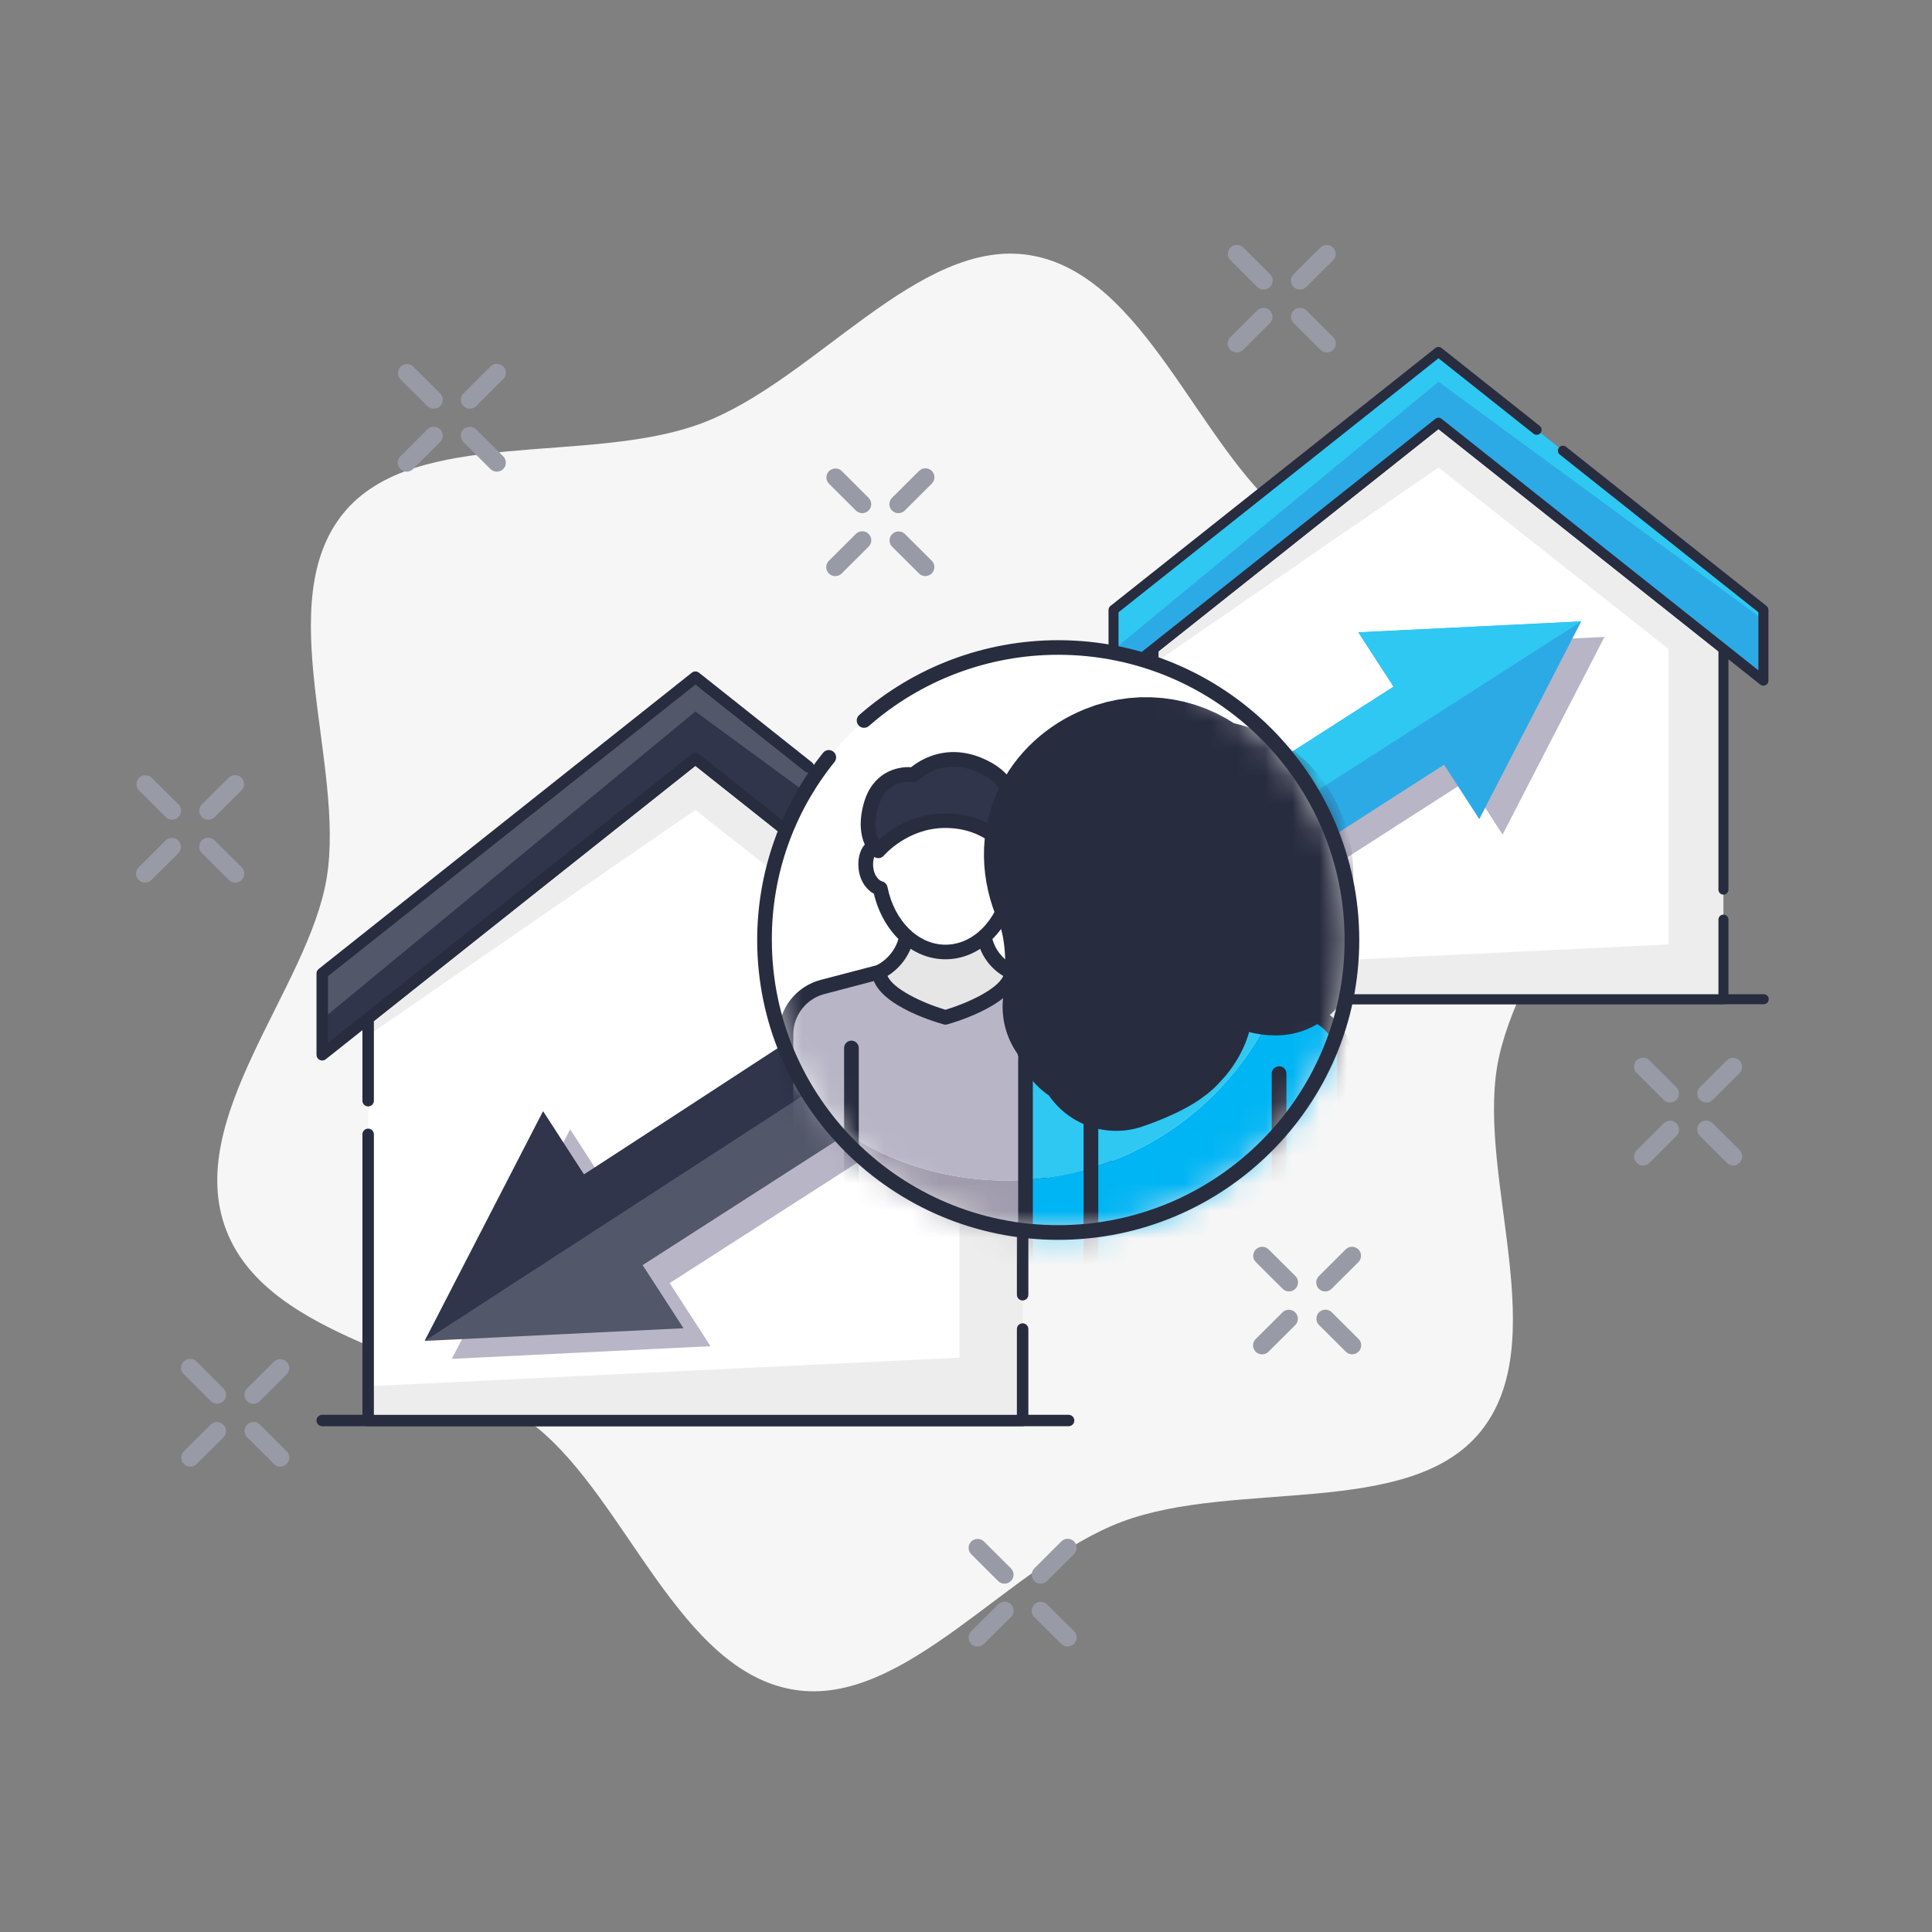 <svg width="71" height="71" viewBox="0 0 71 71" fill="none" xmlns="http://www.w3.org/2000/svg">
<rect x="0" y="0" width="71" height="71" fill="#808080" stroke="none"/>
<path d="M55.018 39.206C55.688 35.157 60.287 30.39 58.713 26.278C57.138 22.165 50.51 21.614 47.299 19.022C43.989 16.346 42.062 10.064 37.846 9.378C33.759 8.715 29.945 13.993 25.793 15.553C21.641 17.112 15.254 15.662 12.636 18.842C9.936 22.123 12.695 28.093 12.005 32.27C11.335 36.32 6.736 41.085 8.311 45.199C9.885 49.312 16.514 49.861 19.724 52.455C23.036 55.13 24.962 61.413 29.18 62.097C33.267 62.761 37.082 57.482 41.234 55.922C45.385 54.363 51.773 55.813 54.39 52.634C57.087 49.357 54.328 43.383 55.018 39.206Z" fill="#F6F6F6"/>
<path d="M39.269 52.413H11.842C11.786 52.413 11.732 52.391 11.693 52.352C11.653 52.312 11.631 52.259 11.631 52.203C11.631 52.147 11.653 52.094 11.693 52.054C11.732 52.015 11.786 51.993 11.842 51.993H39.269C39.325 51.993 39.379 52.015 39.419 52.054C39.458 52.094 39.48 52.147 39.48 52.203C39.48 52.259 39.458 52.312 39.419 52.352C39.379 52.391 39.325 52.413 39.269 52.413Z" fill="#282C3F"/>
<path d="M37.58 52.204H13.529V37.422L25.555 27.875L37.58 37.422V52.204Z" fill="#EDEDED"/>
<path d="M35.26 49.893L13.529 50.943V38.053L25.555 29.766L35.26 37.422V49.893Z" fill="white"/>
<path d="M37.581 47.791C37.553 47.791 37.526 47.785 37.5 47.775C37.474 47.764 37.451 47.749 37.431 47.73C37.412 47.71 37.396 47.687 37.386 47.662C37.375 47.636 37.37 47.609 37.37 47.581V37.523L25.555 28.143L13.74 37.523V40.438C13.742 40.467 13.737 40.495 13.727 40.522C13.718 40.549 13.702 40.573 13.683 40.594C13.663 40.615 13.639 40.631 13.613 40.643C13.586 40.654 13.558 40.66 13.529 40.66C13.501 40.66 13.472 40.654 13.446 40.643C13.42 40.631 13.396 40.615 13.376 40.594C13.356 40.573 13.341 40.549 13.331 40.522C13.321 40.495 13.317 40.467 13.319 40.438V37.422C13.319 37.39 13.326 37.359 13.339 37.331C13.353 37.302 13.373 37.277 13.398 37.258L25.421 27.71C25.459 27.681 25.505 27.665 25.553 27.665C25.601 27.665 25.647 27.681 25.684 27.71L37.712 37.257C37.737 37.277 37.757 37.302 37.771 37.33C37.785 37.359 37.792 37.39 37.792 37.421V47.581C37.792 47.609 37.786 47.636 37.776 47.662C37.765 47.687 37.749 47.71 37.73 47.73C37.71 47.749 37.687 47.764 37.661 47.775C37.636 47.785 37.608 47.791 37.581 47.791Z" fill="#282C3F"/>
<path d="M37.581 52.413H13.53C13.474 52.413 13.42 52.391 13.38 52.351C13.341 52.312 13.319 52.258 13.319 52.203V41.697C13.317 41.669 13.321 41.64 13.331 41.613C13.341 41.587 13.356 41.562 13.376 41.541C13.396 41.52 13.42 41.504 13.446 41.493C13.472 41.481 13.501 41.476 13.529 41.476C13.558 41.476 13.586 41.481 13.613 41.493C13.639 41.504 13.663 41.52 13.683 41.541C13.702 41.562 13.718 41.587 13.727 41.613C13.737 41.64 13.742 41.669 13.74 41.697V51.994H37.37V48.842C37.37 48.786 37.392 48.732 37.431 48.693C37.471 48.654 37.525 48.631 37.581 48.631C37.637 48.631 37.69 48.654 37.73 48.693C37.77 48.732 37.792 48.786 37.792 48.842V52.204C37.791 52.26 37.769 52.313 37.73 52.352C37.69 52.391 37.636 52.413 37.581 52.413Z" fill="#282C3F"/>
<path d="M11.842 38.762L25.555 27.874L39.269 38.762V35.774L25.555 24.886L11.842 35.774V38.762Z" fill="#52576A"/>
<path d="M11.842 38.762L25.555 27.875L39.269 38.762V36.194L25.555 26.148L11.842 37.455V38.762Z" fill="#30354C"/>
<path d="M39.269 38.972C39.221 38.973 39.175 38.956 39.138 38.926L25.556 28.143L11.973 38.926C11.942 38.951 11.905 38.967 11.866 38.971C11.826 38.976 11.786 38.969 11.75 38.952C11.714 38.935 11.684 38.908 11.663 38.874C11.642 38.841 11.631 38.802 11.631 38.762V35.774C11.631 35.743 11.638 35.712 11.652 35.683C11.665 35.655 11.686 35.63 11.71 35.61L25.424 24.721C25.462 24.691 25.508 24.675 25.556 24.675C25.603 24.675 25.65 24.691 25.687 24.721L29.839 28.017C29.861 28.034 29.88 28.056 29.894 28.08C29.907 28.104 29.916 28.131 29.92 28.159C29.923 28.186 29.921 28.214 29.913 28.241C29.906 28.268 29.893 28.293 29.875 28.315C29.858 28.337 29.836 28.355 29.812 28.368C29.787 28.382 29.76 28.39 29.732 28.393C29.704 28.396 29.676 28.393 29.649 28.385C29.622 28.377 29.597 28.364 29.576 28.346L25.556 25.158L12.053 35.875V38.326L25.424 27.71C25.462 27.681 25.508 27.665 25.556 27.665C25.603 27.665 25.65 27.681 25.687 27.71L39.058 38.326V35.875L30.68 29.224C30.658 29.206 30.639 29.185 30.625 29.161C30.611 29.137 30.602 29.11 30.599 29.082C30.596 29.055 30.598 29.026 30.605 29C30.613 28.973 30.626 28.948 30.643 28.926C30.661 28.904 30.683 28.886 30.707 28.872C30.732 28.859 30.759 28.851 30.787 28.848C30.814 28.845 30.843 28.848 30.869 28.856C30.896 28.864 30.921 28.877 30.943 28.895L39.4 35.61C39.425 35.63 39.445 35.655 39.459 35.683C39.473 35.711 39.48 35.743 39.48 35.774V38.762C39.479 38.801 39.468 38.84 39.447 38.873C39.426 38.906 39.396 38.932 39.361 38.949C39.332 38.964 39.301 38.972 39.269 38.972Z" fill="#282C3F"/>
<path d="M32.351 37.466L21.283 44.576C21.061 44.716 20.869 44.898 20.718 45.112C20.567 45.326 20.46 45.568 20.403 45.824C20.347 46.079 20.341 46.344 20.388 46.601C20.434 46.859 20.531 47.105 20.674 47.325C20.816 47.545 21.001 47.735 21.218 47.883C21.434 48.032 21.678 48.136 21.935 48.19C22.192 48.244 22.457 48.247 22.716 48.198C22.974 48.149 23.22 48.05 23.439 47.906L32.351 42.183V37.466Z" fill="#B8B5C6"/>
<path d="M26.112 49.472L16.604 49.937L20.953 41.502L26.112 49.472Z" fill="#B8B5C6"/>
<path d="M32.318 36.188L20.289 43.914C19.853 44.202 19.549 44.65 19.442 45.16C19.335 45.669 19.434 46.201 19.718 46.639C20.002 47.076 20.447 47.385 20.957 47.498C21.468 47.612 22.003 47.52 22.446 47.244L32.318 40.903V36.188Z" fill="#52576A"/>
<path d="M25.118 48.812L15.609 49.277L19.958 40.842L25.118 48.812Z" fill="#52576A"/>
<path d="M32.351 36.06L21.46 43.162L19.958 40.841L15.609 49.277L32.351 38.417V36.06Z" fill="#30354C"/>
<path d="M48.7 47.461C48.635 47.46 48.571 47.441 48.517 47.404C48.464 47.368 48.421 47.317 48.397 47.257C48.372 47.197 48.365 47.132 48.377 47.068C48.389 47.004 48.42 46.946 48.465 46.899L49.46 45.907C49.523 45.848 49.606 45.817 49.692 45.818C49.778 45.82 49.859 45.855 49.92 45.915C49.981 45.976 50.016 46.057 50.017 46.143C50.019 46.228 49.987 46.311 49.929 46.374L48.934 47.364C48.872 47.426 48.788 47.461 48.7 47.461Z" fill="#989AA6"/>
<path d="M46.378 49.772C46.313 49.772 46.25 49.752 46.196 49.716C46.142 49.679 46.1 49.628 46.075 49.569C46.05 49.509 46.044 49.443 46.056 49.379C46.068 49.316 46.099 49.257 46.144 49.211L47.139 48.221C47.201 48.162 47.285 48.131 47.37 48.132C47.456 48.134 47.538 48.169 47.599 48.229C47.66 48.29 47.694 48.371 47.696 48.457C47.698 48.542 47.666 48.625 47.608 48.688L46.613 49.678C46.55 49.739 46.466 49.773 46.378 49.772Z" fill="#989AA6"/>
<path d="M49.695 49.772C49.607 49.772 49.522 49.737 49.46 49.676L48.465 48.685C48.407 48.623 48.375 48.54 48.377 48.454C48.379 48.369 48.413 48.287 48.474 48.227C48.535 48.166 48.617 48.132 48.703 48.13C48.788 48.128 48.871 48.16 48.934 48.218L49.929 49.209C49.974 49.255 50.005 49.313 50.017 49.377C50.029 49.441 50.023 49.506 49.998 49.566C49.973 49.626 49.931 49.677 49.877 49.713C49.823 49.749 49.76 49.769 49.695 49.77V49.772Z" fill="#989AA6"/>
<path d="M47.373 47.461C47.285 47.461 47.201 47.426 47.139 47.364L46.144 46.374C46.086 46.311 46.054 46.228 46.056 46.143C46.057 46.057 46.092 45.976 46.153 45.915C46.214 45.855 46.295 45.82 46.381 45.818C46.467 45.817 46.55 45.848 46.613 45.907L47.608 46.897C47.653 46.943 47.684 47.002 47.696 47.066C47.708 47.129 47.701 47.195 47.676 47.255C47.651 47.314 47.609 47.365 47.556 47.402C47.502 47.438 47.438 47.458 47.373 47.458V47.461Z" fill="#989AA6"/>
<path d="M7.653 30.125C7.587 30.125 7.524 30.105 7.47 30.069C7.416 30.033 7.374 29.982 7.349 29.922C7.324 29.862 7.317 29.796 7.329 29.732C7.342 29.668 7.373 29.61 7.418 29.564L8.413 28.573C8.476 28.514 8.559 28.483 8.645 28.484C8.731 28.486 8.812 28.521 8.873 28.581C8.934 28.642 8.969 28.723 8.97 28.809C8.972 28.894 8.94 28.977 8.882 29.04L7.887 30.028C7.856 30.059 7.82 30.083 7.779 30.1C7.739 30.117 7.696 30.125 7.653 30.125Z" fill="#989AA6"/>
<path d="M5.331 32.436C5.288 32.437 5.245 32.428 5.205 32.411C5.164 32.395 5.128 32.37 5.097 32.34C5.066 32.309 5.042 32.273 5.025 32.233C5.009 32.193 5 32.15 5 32.106C5 32.063 5.009 32.02 5.025 31.98C5.042 31.94 5.066 31.904 5.097 31.873L6.092 30.882C6.155 30.824 6.238 30.792 6.324 30.794C6.409 30.796 6.491 30.83 6.552 30.891C6.613 30.951 6.648 31.033 6.649 31.118C6.651 31.204 6.619 31.287 6.561 31.349L5.563 32.34C5.533 32.37 5.497 32.394 5.457 32.411C5.417 32.428 5.375 32.436 5.331 32.436Z" fill="#989AA6"/>
<path d="M8.646 32.436C8.603 32.436 8.559 32.428 8.519 32.411C8.479 32.394 8.443 32.37 8.412 32.339L7.418 31.349C7.355 31.287 7.32 31.203 7.32 31.116C7.32 31.028 7.355 30.944 7.417 30.882C7.479 30.82 7.564 30.785 7.652 30.785C7.739 30.785 7.824 30.82 7.886 30.882L8.882 31.873C8.927 31.919 8.958 31.978 8.971 32.041C8.983 32.105 8.976 32.171 8.951 32.231C8.926 32.291 8.884 32.342 8.83 32.378C8.776 32.414 8.712 32.434 8.647 32.434L8.646 32.436Z" fill="#989AA6"/>
<path d="M6.326 30.125C6.283 30.125 6.239 30.116 6.199 30.1C6.159 30.083 6.123 30.059 6.092 30.028L5.098 29.038C5.042 28.975 5.012 28.893 5.015 28.809C5.017 28.726 5.052 28.646 5.111 28.587C5.17 28.527 5.25 28.492 5.334 28.489C5.418 28.486 5.5 28.515 5.563 28.57L6.558 29.561C6.604 29.608 6.635 29.666 6.648 29.73C6.66 29.794 6.653 29.86 6.628 29.92C6.603 29.98 6.561 30.031 6.507 30.067C6.452 30.103 6.389 30.122 6.324 30.123L6.326 30.125Z" fill="#989AA6"/>
<path d="M33.014 18.858C32.949 18.858 32.885 18.838 32.831 18.802C32.777 18.766 32.735 18.715 32.71 18.655C32.685 18.595 32.678 18.529 32.691 18.466C32.703 18.402 32.733 18.343 32.779 18.297L33.774 17.306C33.836 17.245 33.92 17.21 34.008 17.21C34.096 17.21 34.181 17.245 34.243 17.307C34.305 17.369 34.34 17.453 34.34 17.54C34.339 17.628 34.304 17.712 34.242 17.774L33.248 18.764C33.185 18.825 33.101 18.859 33.014 18.858Z" fill="#989AA6"/>
<path d="M30.693 21.172C30.628 21.172 30.565 21.152 30.511 21.116C30.457 21.08 30.415 21.029 30.39 20.969C30.365 20.909 30.358 20.843 30.37 20.78C30.382 20.716 30.413 20.657 30.459 20.611L31.454 19.62C31.516 19.559 31.6 19.524 31.688 19.524C31.776 19.524 31.86 19.559 31.922 19.621C31.984 19.683 32.019 19.767 32.019 19.854C32.019 19.942 31.984 20.026 31.922 20.088L30.928 21.078C30.865 21.139 30.781 21.173 30.693 21.172Z" fill="#989AA6"/>
<path d="M34.008 21.172C33.965 21.172 33.922 21.164 33.881 21.147C33.841 21.131 33.805 21.106 33.774 21.076L32.779 20.085C32.721 20.022 32.689 19.94 32.691 19.854C32.692 19.769 32.727 19.687 32.788 19.627C32.848 19.566 32.93 19.532 33.016 19.53C33.102 19.528 33.185 19.56 33.248 19.618L34.243 20.608C34.288 20.655 34.319 20.713 34.331 20.777C34.344 20.84 34.337 20.906 34.312 20.966C34.287 21.026 34.245 21.077 34.191 21.113C34.137 21.149 34.074 21.169 34.009 21.17L34.008 21.172Z" fill="#989AA6"/>
<path d="M31.688 18.858C31.644 18.858 31.601 18.85 31.561 18.833C31.521 18.817 31.484 18.792 31.454 18.762L30.459 17.771C30.4 17.708 30.369 17.626 30.37 17.54C30.372 17.455 30.407 17.373 30.467 17.313C30.528 17.252 30.61 17.218 30.696 17.216C30.782 17.214 30.865 17.246 30.928 17.304L31.922 18.297C31.967 18.343 31.998 18.402 32.01 18.465C32.023 18.529 32.016 18.595 31.991 18.654C31.966 18.714 31.924 18.765 31.87 18.802C31.816 18.838 31.753 18.858 31.688 18.858Z" fill="#989AA6"/>
<path d="M9.31 51.589C9.245 51.588 9.182 51.568 9.128 51.532C9.074 51.496 9.032 51.445 9.007 51.385C8.982 51.325 8.975 51.26 8.987 51.196C9 51.132 9.03 51.074 9.076 51.027L10.072 50.035C10.135 49.976 10.218 49.945 10.304 49.946C10.39 49.948 10.472 49.983 10.532 50.043C10.593 50.104 10.628 50.185 10.63 50.271C10.631 50.356 10.599 50.439 10.541 50.502L9.547 51.492C9.516 51.523 9.479 51.547 9.438 51.564C9.397 51.581 9.354 51.589 9.31 51.589Z" fill="#989AA6"/>
<path d="M6.989 53.9C6.924 53.9 6.86 53.88 6.806 53.844C6.753 53.807 6.711 53.756 6.686 53.697C6.661 53.637 6.654 53.571 6.666 53.507C6.678 53.444 6.709 53.385 6.754 53.339L7.749 52.348C7.812 52.29 7.895 52.259 7.981 52.26C8.067 52.262 8.148 52.297 8.209 52.357C8.27 52.417 8.305 52.499 8.306 52.585C8.308 52.67 8.276 52.753 8.218 52.816L7.223 53.803C7.192 53.834 7.156 53.858 7.115 53.875C7.075 53.892 7.032 53.9 6.989 53.9Z" fill="#989AA6"/>
<path d="M10.305 53.9C10.217 53.9 10.133 53.865 10.07 53.803L9.076 52.813C9.017 52.75 8.986 52.667 8.987 52.582C8.989 52.496 9.024 52.415 9.085 52.354C9.145 52.294 9.227 52.259 9.313 52.257C9.399 52.256 9.482 52.287 9.545 52.346L10.539 53.336C10.585 53.382 10.615 53.441 10.628 53.504C10.64 53.568 10.633 53.634 10.608 53.694C10.583 53.753 10.541 53.804 10.487 53.841C10.433 53.877 10.37 53.897 10.305 53.897V53.9Z" fill="#989AA6"/>
<path d="M7.983 51.588C7.895 51.588 7.811 51.553 7.749 51.492L6.753 50.501C6.722 50.471 6.697 50.434 6.681 50.394C6.664 50.354 6.655 50.311 6.655 50.268C6.655 50.224 6.664 50.181 6.68 50.142C6.697 50.101 6.721 50.065 6.752 50.034C6.783 50.004 6.819 49.979 6.86 49.963C6.9 49.946 6.943 49.938 6.986 49.938C7.074 49.937 7.159 49.972 7.221 50.034L8.216 51.025C8.261 51.071 8.292 51.13 8.304 51.193C8.317 51.257 8.31 51.323 8.285 51.382C8.26 51.442 8.218 51.493 8.164 51.529C8.11 51.566 8.046 51.585 7.981 51.586L7.983 51.588Z" fill="#989AA6"/>
<path d="M47.769 10.642C47.704 10.642 47.641 10.622 47.587 10.586C47.533 10.55 47.491 10.498 47.466 10.439C47.441 10.379 47.434 10.313 47.446 10.25C47.459 10.186 47.489 10.127 47.535 10.081L48.529 9.091C48.592 9.032 48.675 9.001 48.761 9.002C48.847 9.004 48.929 9.039 48.989 9.099C49.05 9.16 49.085 9.241 49.087 9.327C49.088 9.412 49.056 9.495 48.998 9.558L48.004 10.548C47.941 10.609 47.857 10.643 47.769 10.642Z" fill="#989AA6"/>
<path d="M45.447 12.954C45.381 12.954 45.318 12.934 45.264 12.898C45.21 12.862 45.167 12.811 45.142 12.751C45.118 12.691 45.111 12.625 45.123 12.561C45.136 12.498 45.167 12.439 45.212 12.393L46.207 11.402C46.27 11.344 46.353 11.312 46.439 11.313C46.525 11.315 46.606 11.35 46.667 11.41C46.728 11.471 46.763 11.552 46.764 11.638C46.766 11.723 46.734 11.806 46.676 11.869L45.681 12.859C45.65 12.89 45.614 12.914 45.573 12.93C45.533 12.946 45.49 12.954 45.447 12.954Z" fill="#989AA6"/>
<path d="M48.763 12.954C48.719 12.954 48.676 12.946 48.636 12.929C48.596 12.912 48.559 12.888 48.528 12.857L47.534 11.867C47.475 11.804 47.444 11.721 47.445 11.636C47.447 11.55 47.482 11.469 47.542 11.408C47.603 11.348 47.685 11.313 47.771 11.312C47.857 11.31 47.94 11.342 48.003 11.4L48.997 12.391C49.043 12.437 49.074 12.496 49.086 12.559C49.099 12.623 49.092 12.689 49.067 12.749C49.042 12.809 49 12.86 48.946 12.896C48.892 12.932 48.828 12.952 48.763 12.952V12.954Z" fill="#989AA6"/>
<path d="M46.442 10.642C46.354 10.642 46.269 10.608 46.207 10.546L45.212 9.555C45.154 9.493 45.123 9.41 45.124 9.324C45.126 9.239 45.16 9.157 45.221 9.097C45.282 9.036 45.364 9.002 45.45 9C45.535 8.998 45.619 9.03 45.682 9.088L46.676 10.079C46.721 10.125 46.752 10.184 46.764 10.247C46.777 10.311 46.77 10.376 46.745 10.436C46.72 10.496 46.678 10.547 46.624 10.583C46.57 10.62 46.507 10.639 46.442 10.64V10.642Z" fill="#989AA6"/>
<path d="M62.702 40.519C62.637 40.519 62.574 40.499 62.52 40.463C62.466 40.427 62.424 40.376 62.399 40.316C62.374 40.256 62.367 40.19 62.379 40.127C62.391 40.063 62.422 40.004 62.467 39.958L63.462 38.968C63.525 38.907 63.608 38.874 63.695 38.875C63.782 38.876 63.865 38.91 63.927 38.972C63.988 39.033 64.023 39.115 64.024 39.202C64.024 39.288 63.991 39.372 63.931 39.434L62.936 40.425C62.874 40.486 62.79 40.52 62.702 40.519Z" fill="#989AA6"/>
<path d="M60.381 42.831C60.316 42.83 60.252 42.811 60.198 42.775C60.144 42.738 60.102 42.687 60.077 42.627C60.052 42.568 60.045 42.502 60.058 42.438C60.07 42.374 60.101 42.316 60.146 42.27L61.141 41.279C61.203 41.219 61.287 41.186 61.374 41.187C61.461 41.187 61.544 41.222 61.605 41.283C61.667 41.344 61.702 41.427 61.702 41.514C61.703 41.6 61.67 41.683 61.609 41.746L60.615 42.737C60.553 42.798 60.468 42.831 60.381 42.831Z" fill="#989AA6"/>
<path d="M63.696 42.831C63.608 42.831 63.524 42.796 63.462 42.734L62.467 41.743C62.405 41.681 62.37 41.597 62.37 41.51C62.37 41.422 62.405 41.338 62.467 41.276C62.529 41.214 62.614 41.18 62.702 41.18C62.79 41.18 62.874 41.215 62.936 41.276L63.931 42.267C63.976 42.313 64.007 42.372 64.019 42.435C64.031 42.499 64.024 42.565 63.999 42.625C63.974 42.684 63.932 42.736 63.879 42.772C63.825 42.808 63.761 42.828 63.696 42.828V42.831Z" fill="#989AA6"/>
<path d="M61.376 40.519C61.332 40.519 61.289 40.511 61.249 40.494C61.209 40.478 61.172 40.453 61.142 40.423L60.147 39.431C60.085 39.37 60.05 39.286 60.05 39.198C60.05 39.111 60.085 39.027 60.147 38.965C60.209 38.903 60.294 38.868 60.382 38.868C60.469 38.868 60.554 38.903 60.616 38.965L61.608 39.955C61.654 40.002 61.684 40.06 61.697 40.124C61.709 40.188 61.702 40.253 61.677 40.313C61.652 40.373 61.61 40.424 61.556 40.46C61.502 40.496 61.439 40.516 61.374 40.517L61.376 40.519Z" fill="#989AA6"/>
<path d="M64.806 36.904H40.922C40.876 36.901 40.831 36.88 40.799 36.846C40.767 36.812 40.749 36.767 40.749 36.721C40.749 36.674 40.767 36.629 40.799 36.595C40.831 36.561 40.876 36.54 40.922 36.537H64.806C64.831 36.536 64.856 36.54 64.879 36.548C64.903 36.557 64.924 36.57 64.943 36.587C64.961 36.604 64.975 36.625 64.985 36.648C64.995 36.671 65 36.696 65 36.721C65 36.745 64.995 36.77 64.985 36.793C64.975 36.816 64.961 36.837 64.943 36.854C64.924 36.871 64.903 36.884 64.879 36.893C64.856 36.901 64.831 36.905 64.806 36.904Z" fill="#282C3F"/>
<path d="M63.335 36.72H42.392V23.849L52.864 15.535L63.335 23.849V36.72Z" fill="#EDEDED"/>
<path d="M61.315 34.707L42.392 35.622V24.397L52.864 17.182L61.315 23.848V34.707Z" fill="white"/>
<path d="M63.335 32.878C63.287 32.878 63.24 32.858 63.206 32.824C63.171 32.79 63.152 32.743 63.152 32.695V23.936L52.863 15.766L42.575 23.936V26.474C42.575 26.522 42.556 26.569 42.521 26.603C42.487 26.637 42.44 26.656 42.392 26.656C42.343 26.656 42.296 26.637 42.262 26.603C42.227 26.569 42.208 26.522 42.208 26.474V23.848C42.208 23.82 42.214 23.793 42.226 23.769C42.238 23.744 42.255 23.722 42.277 23.705L52.749 15.391C52.781 15.365 52.822 15.351 52.863 15.351C52.905 15.351 52.946 15.365 52.978 15.391L63.45 23.705C63.471 23.722 63.489 23.744 63.501 23.769C63.513 23.793 63.519 23.82 63.519 23.848V32.695C63.519 32.719 63.514 32.743 63.505 32.765C63.496 32.787 63.482 32.807 63.465 32.824C63.448 32.841 63.428 32.855 63.406 32.864C63.383 32.873 63.359 32.878 63.335 32.878Z" fill="#282C3F"/>
<path d="M63.335 36.904H42.392C42.343 36.904 42.296 36.884 42.262 36.85C42.227 36.815 42.208 36.769 42.208 36.72V27.571C42.208 27.523 42.227 27.477 42.262 27.442C42.296 27.408 42.343 27.389 42.392 27.389C42.44 27.389 42.487 27.408 42.521 27.442C42.556 27.477 42.575 27.523 42.575 27.571V36.538H63.152V33.793C63.152 33.745 63.171 33.698 63.206 33.664C63.24 33.63 63.287 33.611 63.335 33.611C63.384 33.611 63.431 33.63 63.465 33.664C63.499 33.698 63.519 33.745 63.519 33.793V36.721C63.519 36.769 63.499 36.816 63.465 36.85C63.431 36.884 63.384 36.904 63.335 36.904Z" fill="#282C3F"/>
<path d="M40.922 25.015L52.864 15.535L64.805 25.015V22.413L52.864 12.933L40.922 22.413V25.015Z" fill="#2FC8F2"/>
<path d="M40.922 25.015L52.864 15.535L64.805 25.015V22.779L52.864 14.03L40.922 23.877V25.015Z" fill="#2CAAE6"/>
<path d="M64.805 25.198C64.763 25.198 64.723 25.184 64.69 25.159L52.863 15.768L41.036 25.157C41.009 25.178 40.977 25.192 40.942 25.195C40.908 25.199 40.873 25.194 40.842 25.179C40.811 25.164 40.785 25.141 40.766 25.112C40.748 25.082 40.738 25.049 40.738 25.014V22.413C40.738 22.386 40.744 22.359 40.756 22.334C40.768 22.309 40.786 22.287 40.807 22.27L52.749 12.79C52.781 12.764 52.822 12.75 52.863 12.75C52.905 12.75 52.946 12.764 52.978 12.79L56.594 15.659C56.629 15.69 56.65 15.734 56.654 15.78C56.658 15.827 56.644 15.874 56.615 15.91C56.586 15.947 56.543 15.971 56.497 15.977C56.45 15.984 56.403 15.973 56.364 15.945L52.863 13.166L41.105 22.501V24.635L52.749 15.392C52.781 15.366 52.822 15.351 52.863 15.351C52.905 15.351 52.946 15.366 52.978 15.392L64.621 24.635V22.501L57.326 16.709C57.306 16.694 57.289 16.676 57.277 16.655C57.264 16.634 57.256 16.61 57.253 16.586C57.25 16.561 57.252 16.537 57.258 16.513C57.265 16.489 57.276 16.467 57.291 16.448C57.307 16.429 57.326 16.413 57.348 16.401C57.369 16.39 57.393 16.383 57.417 16.38C57.442 16.378 57.467 16.381 57.49 16.388C57.514 16.395 57.535 16.407 57.554 16.423L64.92 22.27C64.941 22.287 64.959 22.309 64.971 22.334C64.983 22.359 64.989 22.386 64.989 22.413V25.015C64.989 25.05 64.979 25.084 64.961 25.113C64.942 25.142 64.916 25.166 64.885 25.18C64.86 25.192 64.832 25.198 64.805 25.198Z" fill="#282C3F"/>
<path d="M55.445 25.666C55.323 25.478 55.165 25.316 54.98 25.188C54.795 25.061 54.587 24.971 54.367 24.924C54.147 24.876 53.92 24.873 53.699 24.913C53.478 24.953 53.266 25.036 53.077 25.158L45.403 30.085V34.145L54.934 28.027C55.123 27.905 55.287 27.748 55.415 27.563C55.543 27.379 55.633 27.171 55.681 26.952C55.728 26.733 55.732 26.506 55.691 26.286C55.651 26.065 55.567 25.855 55.445 25.666Z" fill="#B8B5C6"/>
<path d="M55.219 30.67L58.964 23.406L50.775 23.807L55.219 30.67Z" fill="#B8B5C6"/>
<path d="M54.589 25.095C54.467 24.907 54.309 24.744 54.124 24.617C53.939 24.489 53.73 24.4 53.511 24.352C53.291 24.305 53.064 24.301 52.842 24.342C52.621 24.382 52.41 24.465 52.221 24.586L45.374 28.983V33.044L54.078 27.454C54.46 27.209 54.728 26.822 54.824 26.38C54.919 25.938 54.835 25.476 54.589 25.095Z" fill="#2CAAE6"/>
<path d="M54.363 30.102L58.108 22.837L49.92 23.238L54.363 30.102Z" fill="#2CAAE6"/>
<path d="M45.374 28.974V31.004L58.108 22.837L49.92 23.238L51.213 25.236L45.374 28.974Z" fill="#2FC8F2"/>
<path d="M45.5 26.049C47.11 28.117 47.907 30.699 47.742 33.311C47.577 35.922 46.46 38.384 44.603 40.235C42.745 42.085 40.273 43.197 37.651 43.361C35.029 43.526 32.437 42.732 30.36 41.128C31.299 42.335 32.484 43.328 33.837 44.043C35.191 44.757 36.681 45.177 38.21 45.273C39.739 45.369 41.271 45.14 42.704 44.601C44.137 44.062 45.439 43.225 46.522 42.146C47.605 41.067 48.445 39.771 48.987 38.344C49.528 36.916 49.758 35.391 49.661 33.868C49.565 32.345 49.143 30.86 48.426 29.512C47.708 28.164 46.711 26.984 45.5 26.049Z" fill="#EDEDED"/>
<path d="M47.764 32.634C47.767 30.249 46.971 27.932 45.5 26.049C43.424 24.446 40.832 23.652 38.21 23.817C35.588 23.981 33.116 25.093 31.258 26.943C29.4 28.794 28.284 31.256 28.119 33.867C27.954 36.479 28.751 39.061 30.361 41.129C31.956 42.361 33.867 43.123 35.875 43.328C37.884 43.532 39.91 43.172 41.722 42.287C43.535 41.402 45.063 40.028 46.131 38.322C47.199 36.615 47.765 34.645 47.765 32.634H47.764Z" fill="white"/>
<mask id="mask0_1943_2349" style="mask-type:luminance" maskUnits="userSpaceOnUse" x="28" y="23" width="22" height="23">
<path d="M38.889 45.296C44.851 45.296 49.683 40.482 49.683 34.545C49.683 28.608 44.851 23.794 38.889 23.794C32.928 23.794 28.096 28.608 28.096 34.545C28.096 40.482 32.928 45.296 38.889 45.296Z" fill="white"/>
</mask>
<g mask="url(#mask0_1943_2349)">
<path d="M28.884 39.752V49.485H40.609V42.757C38.577 43.48 36.374 43.581 34.284 43.046C32.194 42.51 30.313 41.363 28.884 39.752Z" fill="#A09CAD"/>
<path d="M39.264 36.27L37.173 35.724H32.319L30.23 36.27C29.844 36.371 29.503 36.596 29.26 36.91C29.017 37.224 28.884 37.609 28.884 38.006V39.752C30.313 41.363 32.194 42.51 34.284 43.046C36.374 43.582 38.577 43.482 40.609 42.758V38.006C40.609 37.609 40.477 37.224 40.233 36.91C39.99 36.596 39.649 36.371 39.264 36.27Z" fill="#B8B5C6"/>
<path d="M31.289 49.754C31.218 49.754 31.149 49.725 31.099 49.675C31.048 49.625 31.02 49.556 31.02 49.485V38.525C31.018 38.489 31.024 38.452 31.037 38.418C31.049 38.384 31.069 38.353 31.094 38.327C31.119 38.3 31.15 38.279 31.183 38.265C31.217 38.251 31.253 38.243 31.289 38.243C31.326 38.243 31.362 38.251 31.396 38.265C31.429 38.279 31.46 38.3 31.485 38.327C31.51 38.353 31.53 38.384 31.542 38.418C31.555 38.452 31.561 38.489 31.559 38.525V49.485C31.559 49.556 31.531 49.625 31.48 49.675C31.429 49.726 31.361 49.754 31.289 49.754Z" fill="#282C3F"/>
<path d="M38.203 49.754C38.132 49.754 38.063 49.725 38.013 49.675C37.962 49.624 37.934 49.556 37.934 49.485V38.525C37.934 38.453 37.962 38.385 38.013 38.335C38.063 38.284 38.132 38.256 38.203 38.256C38.275 38.256 38.344 38.284 38.394 38.335C38.445 38.385 38.473 38.453 38.473 38.525V49.485C38.473 49.52 38.466 49.555 38.453 49.588C38.439 49.62 38.419 49.65 38.394 49.675C38.369 49.7 38.34 49.72 38.307 49.733C38.274 49.747 38.239 49.754 38.203 49.754Z" fill="#34234D"/>
<path d="M40.609 49.754H28.884C28.812 49.754 28.744 49.725 28.693 49.675C28.643 49.624 28.614 49.556 28.614 49.485V38.006C28.615 37.55 28.767 37.107 29.047 36.746C29.326 36.385 29.718 36.126 30.161 36.01L32.25 35.464C32.273 35.458 32.296 35.455 32.319 35.455H37.173C37.196 35.455 37.219 35.458 37.242 35.464L39.332 36.01C39.775 36.126 40.167 36.385 40.447 36.745C40.727 37.106 40.88 37.55 40.881 38.006V49.482C40.881 49.518 40.874 49.553 40.861 49.586C40.848 49.619 40.828 49.649 40.802 49.675C40.777 49.7 40.747 49.72 40.714 49.734C40.681 49.747 40.645 49.754 40.609 49.754ZM29.153 49.216H40.339V38.006C40.339 37.668 40.227 37.34 40.02 37.073C39.813 36.805 39.522 36.614 39.194 36.528L37.139 35.99H32.353L30.298 36.53C29.971 36.616 29.681 36.807 29.474 37.074C29.267 37.341 29.154 37.669 29.153 38.006V49.216Z" fill="#282C3F"/>
<path d="M34.744 37.386C34.744 37.386 32.332 36.7 32.316 35.724C32.573 35.596 32.796 35.412 32.97 35.185C33.144 34.958 33.263 34.694 33.318 34.414C33.334 34.331 33.346 33.799 33.356 33.718H36.134C36.145 33.811 36.159 34.356 36.179 34.455C36.234 34.728 36.353 34.984 36.525 35.204C36.697 35.424 36.918 35.601 37.171 35.721C37.152 36.696 34.744 37.386 34.744 37.386Z" fill="#E6E6E6"/>
<path d="M34.745 37.655C34.72 37.655 34.695 37.651 34.671 37.644C34.232 37.52 32.065 36.848 32.047 35.728C32.046 35.678 32.059 35.629 32.085 35.586C32.111 35.542 32.149 35.508 32.193 35.484C32.413 35.375 32.604 35.218 32.753 35.024C32.902 34.83 33.005 34.605 33.054 34.366C33.06 34.323 33.069 34.106 33.074 33.976C33.079 33.846 33.084 33.726 33.089 33.688C33.097 33.623 33.128 33.562 33.178 33.519C33.227 33.475 33.291 33.451 33.357 33.451H36.135C36.202 33.451 36.265 33.475 36.315 33.519C36.364 33.563 36.396 33.623 36.403 33.689C36.408 33.728 36.413 33.844 36.419 33.977C36.425 34.109 36.437 34.356 36.445 34.406C36.492 34.639 36.593 34.857 36.74 35.043C36.887 35.23 37.075 35.38 37.291 35.481C37.337 35.504 37.376 35.539 37.403 35.584C37.43 35.628 37.443 35.679 37.442 35.73C37.417 36.845 35.25 37.52 34.819 37.644C34.795 37.651 34.77 37.655 34.745 37.655ZM32.615 35.862C32.813 36.345 33.909 36.86 34.745 37.109C35.574 36.86 36.665 36.348 36.869 35.867C36.624 35.72 36.413 35.524 36.249 35.291C36.084 35.057 35.971 34.792 35.916 34.513C35.895 34.344 35.883 34.175 35.88 34.006V33.993H33.614C33.614 33.993 33.614 33.999 33.614 34.002C33.613 34.158 33.603 34.315 33.586 34.47C33.528 34.756 33.413 35.026 33.247 35.265C33.081 35.505 32.867 35.708 32.62 35.862H32.615Z" fill="#282C3F"/>
<path d="M32.133 31.131C32.397 31.075 32.746 31.42 32.836 31.825C32.925 32.229 32.784 32.602 32.523 32.658C32.262 32.714 31.937 32.441 31.848 32.034C31.759 31.628 31.869 31.186 32.133 31.131Z" fill="white"/>
<path d="M37.359 31.131C37.096 31.075 36.746 31.42 36.657 31.825C36.567 32.229 36.709 32.602 36.97 32.658C37.231 32.714 37.555 32.441 37.645 32.034C37.734 31.628 37.624 31.186 37.359 31.131Z" fill="white"/>
<path d="M34.747 34.984C36.113 34.984 37.221 33.601 37.221 31.895C37.221 30.189 36.113 28.806 34.747 28.806C33.38 28.806 32.273 30.189 32.273 31.895C32.273 33.601 33.38 34.984 34.747 34.984Z" fill="white"/>
<path d="M34.744 35.253C33.519 35.253 32.454 34.269 32.114 32.843C31.858 32.706 31.653 32.425 31.58 32.095C31.502 31.743 31.55 31.376 31.705 31.137C31.745 31.07 31.799 31.012 31.863 30.965C31.927 30.919 31.999 30.886 32.076 30.869C32.096 30.864 32.117 30.861 32.138 30.859C32.501 29.48 33.545 28.537 34.747 28.537C35.949 28.537 36.992 29.48 37.355 30.859C37.376 30.861 37.397 30.864 37.418 30.869C37.494 30.886 37.567 30.919 37.63 30.965C37.694 31.012 37.748 31.07 37.788 31.137C37.943 31.376 37.991 31.743 37.914 32.095C37.84 32.426 37.635 32.707 37.379 32.843C37.036 34.269 35.971 35.253 34.744 35.253ZM32.19 31.395C32.133 31.422 32.041 31.675 32.109 31.98C32.158 32.206 32.305 32.36 32.419 32.39C32.467 32.403 32.511 32.429 32.546 32.466C32.58 32.502 32.604 32.548 32.614 32.597C32.864 33.844 33.741 34.717 34.746 34.717C35.752 34.717 36.625 33.844 36.879 32.597C36.888 32.548 36.912 32.502 36.946 32.466C36.981 32.429 37.025 32.403 37.073 32.39C37.187 32.36 37.334 32.206 37.386 31.98C37.454 31.674 37.362 31.419 37.305 31.395C37.289 31.396 37.273 31.401 37.259 31.408C37.222 31.425 37.182 31.433 37.141 31.431C37.1 31.43 37.06 31.42 37.024 31.401C36.988 31.383 36.956 31.356 36.932 31.323C36.908 31.291 36.891 31.253 36.883 31.213C36.637 29.955 35.756 29.075 34.748 29.075C33.739 29.075 32.857 29.955 32.611 31.213C32.603 31.253 32.587 31.291 32.562 31.324C32.538 31.356 32.507 31.383 32.471 31.402C32.434 31.42 32.394 31.431 32.354 31.432C32.313 31.433 32.272 31.425 32.235 31.408C32.221 31.401 32.205 31.397 32.19 31.395Z" fill="#282C3F"/>
<path d="M48.066 37.199L46.884 36.89C46.097 38.706 44.822 40.271 43.199 41.412C41.577 42.553 39.669 43.227 37.688 43.358V50.414H49.411V38.938C49.411 38.541 49.279 38.154 49.036 37.84C48.792 37.525 48.451 37.3 48.066 37.199Z" fill="#00B5F4"/>
<path d="M46.884 36.89L45.977 36.652H41.122L39.032 37.199C38.647 37.3 38.306 37.525 38.062 37.84C37.819 38.154 37.688 38.54 37.688 38.937V43.358C39.669 43.227 41.577 42.553 43.199 41.412C44.822 40.271 46.097 38.706 46.884 36.89Z" fill="#2FC8F2"/>
<path d="M47.006 50.682C46.935 50.682 46.866 50.654 46.815 50.604C46.765 50.553 46.736 50.485 46.736 50.413V39.453C46.736 39.382 46.765 39.314 46.815 39.263C46.866 39.213 46.935 39.185 47.006 39.185C47.078 39.185 47.146 39.213 47.197 39.263C47.248 39.314 47.276 39.382 47.276 39.453V50.413C47.276 50.449 47.269 50.484 47.256 50.516C47.242 50.549 47.222 50.579 47.197 50.604C47.172 50.629 47.142 50.648 47.109 50.662C47.077 50.675 47.042 50.682 47.006 50.682Z" fill="#282C3F"/>
<path d="M40.091 50.682C40.02 50.682 39.951 50.654 39.9 50.604C39.85 50.553 39.821 50.485 39.821 50.413V39.453C39.821 39.382 39.85 39.314 39.9 39.263C39.951 39.213 40.02 39.185 40.091 39.185C40.163 39.185 40.231 39.213 40.282 39.263C40.333 39.314 40.361 39.382 40.361 39.453V50.413C40.361 50.485 40.333 50.553 40.282 50.604C40.231 50.654 40.163 50.682 40.091 50.682Z" fill="#282C3F"/>
<path d="M49.411 50.682H37.687C37.615 50.682 37.547 50.654 37.496 50.604C37.445 50.553 37.417 50.485 37.417 50.414V38.938C37.417 38.482 37.569 38.039 37.849 37.678C38.129 37.317 38.521 37.058 38.964 36.942L41.054 36.395C41.076 36.389 41.099 36.386 41.122 36.386H45.977C46 36.386 46.023 36.389 46.045 36.395L48.135 36.941C48.578 37.057 48.969 37.316 49.249 37.677C49.529 38.038 49.681 38.481 49.682 38.937V50.413C49.682 50.449 49.675 50.484 49.661 50.517C49.648 50.549 49.628 50.579 49.602 50.604C49.577 50.629 49.547 50.649 49.514 50.662C49.481 50.676 49.446 50.683 49.411 50.682ZM37.956 50.145H49.141V38.937C49.141 38.599 49.028 38.271 48.821 38.004C48.614 37.736 48.324 37.545 47.997 37.459L45.941 36.921H41.156L39.1 37.459C38.772 37.545 38.482 37.737 38.275 38.004C38.068 38.271 37.956 38.599 37.956 38.937V50.145Z" fill="#282C3F"/>
<path d="M43.549 38.318C43.549 38.318 45.961 37.632 45.976 36.656C45.72 36.528 45.497 36.343 45.323 36.117C45.149 35.889 45.03 35.626 44.974 35.346C44.959 35.262 44.946 34.73 44.937 34.65H42.158C42.148 34.742 42.133 35.288 42.114 35.386C42.058 35.66 41.94 35.916 41.767 36.136C41.595 36.355 41.374 36.532 41.122 36.653C41.143 37.626 43.549 38.318 43.549 38.318Z" fill="#E6E6E6"/>
<path d="M43.549 38.584C43.523 38.584 43.498 38.58 43.474 38.573C43.041 38.448 40.877 37.773 40.852 36.659C40.85 36.607 40.864 36.556 40.89 36.512C40.917 36.468 40.956 36.432 41.003 36.409C41.218 36.308 41.407 36.158 41.553 35.971C41.7 35.784 41.801 35.566 41.849 35.334C41.857 35.284 41.868 35.039 41.874 34.907C41.879 34.776 41.886 34.658 41.89 34.617C41.898 34.552 41.929 34.491 41.979 34.448C42.028 34.404 42.092 34.38 42.158 34.38H44.936C45.003 34.38 45.066 34.404 45.116 34.448C45.165 34.492 45.197 34.553 45.204 34.618C45.209 34.654 45.214 34.772 45.219 34.904C45.225 35.036 45.233 35.253 45.239 35.299C45.289 35.537 45.392 35.762 45.541 35.955C45.69 36.148 45.881 36.305 46.1 36.414C46.145 36.437 46.182 36.472 46.208 36.515C46.234 36.558 46.247 36.608 46.246 36.658C46.228 37.78 44.058 38.45 43.623 38.574C43.599 38.58 43.574 38.584 43.549 38.584ZM41.425 36.793C41.628 37.274 42.72 37.786 43.549 38.035C44.382 37.785 45.479 37.274 45.678 36.787C45.429 36.633 45.216 36.429 45.049 36.189C44.883 35.949 44.768 35.677 44.71 35.391C44.699 35.328 44.693 35.194 44.681 34.921V34.914H42.415C42.415 34.919 42.415 34.924 42.415 34.929C42.412 35.097 42.401 35.266 42.381 35.433C42.326 35.714 42.212 35.98 42.048 36.214C41.883 36.448 41.671 36.646 41.425 36.793Z" fill="#282C3F"/>
<path d="M46.162 32.06C45.898 32.004 45.549 32.349 45.459 32.753C45.37 33.157 45.511 33.53 45.773 33.587C46.034 33.643 46.358 33.37 46.448 32.963C46.537 32.556 46.426 32.115 46.162 32.06Z" fill="white"/>
<path d="M40.935 32.06C41.199 32.004 41.548 32.349 41.638 32.753C41.727 33.157 41.586 33.53 41.325 33.587C41.063 33.643 40.739 33.37 40.65 32.963C40.56 32.556 40.672 32.115 40.935 32.06Z" fill="white"/>
<path d="M43.548 29.734C42.182 29.734 41.074 31.117 41.074 32.824C41.074 34.53 42.182 35.913 43.548 35.913C44.915 35.913 46.022 34.529 46.022 32.824C46.022 31.118 44.915 29.734 43.548 29.734Z" fill="white"/>
<path d="M43.548 36.182C42.324 36.182 41.259 35.198 40.918 33.772C40.663 33.635 40.458 33.354 40.384 33.023C40.307 32.672 40.354 32.305 40.51 32.066C40.55 31.998 40.604 31.94 40.668 31.894C40.732 31.848 40.804 31.815 40.881 31.797C40.901 31.793 40.922 31.79 40.944 31.788C41.306 30.409 42.351 29.466 43.552 29.466C44.754 29.466 45.798 30.409 46.161 31.788C46.182 31.79 46.203 31.793 46.224 31.797C46.3 31.815 46.373 31.848 46.437 31.894C46.501 31.94 46.554 31.998 46.595 32.066C46.749 32.305 46.797 32.672 46.72 33.024C46.689 33.179 46.625 33.326 46.533 33.455C46.441 33.584 46.322 33.692 46.185 33.772C45.838 35.199 44.773 36.182 43.548 36.182ZM40.992 32.322C40.937 32.347 40.845 32.602 40.912 32.907C40.962 33.134 41.109 33.287 41.222 33.318C41.271 33.33 41.315 33.356 41.349 33.393C41.384 33.429 41.408 33.475 41.417 33.524C41.668 34.771 42.545 35.645 43.55 35.645C44.555 35.645 45.428 34.771 45.679 33.524C45.689 33.475 45.712 33.429 45.747 33.393C45.781 33.356 45.825 33.33 45.874 33.318C45.987 33.287 46.134 33.134 46.187 32.907C46.255 32.603 46.163 32.35 46.106 32.322C46.09 32.324 46.075 32.328 46.06 32.335C46.023 32.352 45.983 32.36 45.942 32.359C45.901 32.357 45.861 32.347 45.825 32.328C45.789 32.31 45.758 32.283 45.733 32.251C45.709 32.218 45.692 32.181 45.684 32.141C45.438 30.882 44.557 30.003 43.548 30.003C42.54 30.003 41.659 30.882 41.413 32.143C41.405 32.183 41.388 32.221 41.364 32.253C41.339 32.285 41.308 32.312 41.272 32.331C41.236 32.349 41.196 32.36 41.155 32.361C41.114 32.362 41.074 32.354 41.037 32.338C41.023 32.33 41.008 32.324 40.992 32.322Z" fill="#282C3F"/>
<path d="M32.278 31.27C32.278 31.27 31.663 30.833 32.008 29.594C32.377 28.272 33.574 28.476 33.574 28.476C33.574 28.476 34.663 27.351 36.304 28.263C37.946 29.175 37.08 31.27 37.08 31.27C37.08 31.27 36.379 30.16 34.739 30.16C33.2 30.158 32.278 31.27 32.278 31.27Z" fill="#30354C"/>
<path d="M37.08 31.536C37.034 31.536 36.989 31.525 36.949 31.503C36.909 31.481 36.876 31.45 36.851 31.412C36.826 31.372 36.199 30.427 34.738 30.427C33.352 30.427 32.493 31.43 32.484 31.44C32.44 31.492 32.379 31.526 32.311 31.534C32.244 31.543 32.176 31.526 32.12 31.487C32.088 31.465 31.355 30.926 31.744 29.52C32.057 28.391 32.952 28.158 33.483 28.195C33.82 27.92 34.932 27.192 36.433 28.027C37.897 28.838 37.657 30.57 37.325 31.37C37.306 31.416 37.275 31.456 37.235 31.485C37.195 31.514 37.148 31.531 37.099 31.536L37.08 31.536ZM33.385 28.73C33.1 28.73 32.502 28.833 32.271 29.665C32.096 30.292 32.193 30.667 32.298 30.866C32.681 30.515 33.531 29.891 34.741 29.891C35.862 29.891 36.581 30.367 36.966 30.728C37.103 30.124 37.176 29.053 36.176 28.497C34.745 27.702 33.81 28.622 33.771 28.663C33.74 28.694 33.702 28.717 33.661 28.731C33.619 28.744 33.575 28.748 33.532 28.741C33.482 28.733 33.432 28.729 33.383 28.729L33.385 28.73Z" fill="#282C3F"/>
<path d="M41.044 32.348C41.032 30.734 42.228 29.406 43.715 29.401C46.175 29.393 46.908 31.158 46.704 32.713C46.499 34.269 46.887 35.051 46.887 35.051C46.105 35.051 45.975 34.241 45.846 33.492C45.714 32.323 44.149 32.713 43.757 31.544C43.366 32.713 41.41 32.31 41.41 33.492C41.249 33.255 41.072 33.071 41.044 32.347V32.348Z" fill="#2CAAE6"/>
<path d="M39.453 32.713C38.666 30.939 39.547 29.427 40.998 28.839C41.51 28.631 42.071 28.57 42.616 28.665C43.161 28.759 43.669 29.005 44.08 29.373C42.007 29.284 40.788 31.066 41.043 32.701C41.41 35.052 44.165 36.204 42.583 37.779C42.192 38.169 41.018 38.558 41.018 38.558C41.514 37.978 41.742 37.832 41.409 37.389C41.018 37.779 40.236 37.779 40.236 37.779C40.72 37.129 40.924 37.26 40.627 36.61C40.398 36.792 40.251 37.115 39.844 36.999C39.844 36.999 40.241 34.488 39.453 32.713H39.453Z" fill="#2CAAE6"/>
<path d="M42.217 28.623C41.799 28.609 41.382 28.684 40.995 28.841C39.543 29.43 38.666 30.939 39.454 32.713C40.242 34.488 39.846 36.999 39.846 36.999C40.23 37.109 40.383 36.832 40.591 36.646C40.662 35.814 40.703 34.181 40.139 32.909C39.351 31.134 40.228 29.625 41.679 29.036C42.183 28.835 42.733 28.776 43.268 28.866C42.936 28.721 42.58 28.639 42.217 28.623ZM41.312 36.805C41.121 36.958 40.992 37.209 40.714 37.219C40.633 37.344 40.467 37.468 40.236 37.78C40.236 37.78 41.019 37.78 41.41 37.391C41.484 37.258 41.461 37.129 41.312 36.805ZM42.095 37.584C41.942 37.736 41.734 37.82 41.531 37.876C41.469 38.054 41.291 38.239 41.019 38.558C41.019 38.558 41.74 38.317 42.241 38.022C42.27 37.893 42.228 37.762 42.095 37.584Z" fill="#2FC8F2"/>
<path d="M39.455 32.713C38.667 30.939 39.548 29.427 40.999 28.839C41.511 28.63 42.072 28.57 42.617 28.665C43.162 28.759 43.669 29.005 44.08 29.373C42.007 29.284 40.788 31.066 41.043 32.701C41.41 35.051 44.165 36.204 42.584 37.779C42.193 38.169 41.019 38.558 41.019 38.558C41.515 37.978 41.742 37.832 41.41 37.389C41.019 37.779 40.237 37.779 40.237 37.779C40.721 37.129 40.925 37.259 40.628 36.61C40.399 36.792 40.252 37.115 39.845 36.999C39.845 36.999 40.242 34.488 39.455 32.713Z" stroke="#282C3F" stroke-width="6" stroke-linecap="round" stroke-linejoin="round"/>
<path d="M43.733 29.399C42.245 29.404 41.043 30.732 41.056 32.346C41.084 33.07 41.261 33.254 41.422 33.49C41.422 33.331 41.837 32.82 41.899 32.711C41.849 32.555 41.813 32.739 41.801 32.443C41.789 30.83 42.599 29.501 44.087 29.496C44.37 29.493 44.653 29.518 44.931 29.57C44.543 29.45 44.139 29.392 43.733 29.399Z" fill="#2FC8F2"/>
<path d="M43.72 29.399C43.605 29.399 43.491 29.408 43.378 29.423C45.484 29.616 46.359 31.253 46.165 32.711C46.125 32.997 46.105 33.286 46.102 33.576C46.228 34.302 46.132 35.049 46.885 35.049C46.885 35.049 46.494 34.269 46.702 32.711C46.91 31.152 46.179 29.393 43.72 29.399Z" fill="#2FC8F2"/>
<path d="M41.044 32.348C41.032 30.734 42.228 29.407 43.715 29.401C46.175 29.393 46.909 31.158 46.703 32.713C46.497 34.269 46.887 35.051 46.887 35.051C46.104 35.051 45.975 34.241 45.845 33.492C45.714 32.323 44.149 32.713 43.758 31.544C43.367 32.713 41.41 32.31 41.41 33.492C41.249 33.256 41.072 33.072 41.044 32.348Z" stroke="#282C3F" stroke-width="6" stroke-linecap="round" stroke-linejoin="round"/>
</g>
<path d="M38.889 45.564C32.789 45.564 27.826 40.621 27.826 34.545C27.828 32.042 28.684 29.613 30.253 27.658C30.298 27.605 30.363 27.572 30.432 27.565C30.502 27.559 30.571 27.58 30.626 27.623C30.68 27.667 30.716 27.73 30.725 27.799C30.734 27.868 30.715 27.938 30.674 27.994C29.172 29.848 28.357 32.16 28.365 34.542C28.365 40.322 33.086 45.024 38.889 45.024C44.692 45.024 49.413 40.322 49.413 34.542C49.413 28.763 44.692 24.063 38.889 24.063C36.33 24.062 33.859 24.991 31.938 26.675C31.912 26.699 31.881 26.718 31.847 26.731C31.813 26.743 31.777 26.748 31.741 26.747C31.705 26.745 31.669 26.736 31.637 26.72C31.604 26.705 31.575 26.683 31.552 26.656C31.528 26.629 31.509 26.597 31.498 26.563C31.487 26.529 31.482 26.493 31.485 26.457C31.488 26.421 31.498 26.386 31.515 26.354C31.531 26.322 31.554 26.294 31.582 26.271C33.602 24.501 36.199 23.526 38.889 23.527C44.99 23.527 49.952 28.47 49.952 34.546C49.952 40.622 44.99 45.564 38.889 45.564Z" fill="#282C3F"/>
<path d="M17.267 15.021C17.224 15.022 17.18 15.013 17.14 14.996C17.1 14.98 17.063 14.956 17.033 14.925C17.002 14.894 16.977 14.858 16.961 14.818C16.944 14.778 16.936 14.735 16.936 14.691C16.936 14.648 16.944 14.605 16.961 14.565C16.977 14.525 17.002 14.489 17.033 14.458L18.025 13.467C18.087 13.405 18.171 13.37 18.259 13.371C18.347 13.371 18.431 13.405 18.493 13.467C18.555 13.529 18.59 13.613 18.59 13.701C18.59 13.789 18.555 13.872 18.493 13.934L17.499 14.925C17.468 14.955 17.432 14.979 17.392 14.996C17.353 15.013 17.31 15.021 17.267 15.021Z" fill="#989AA6"/>
<path d="M14.946 17.333C14.881 17.333 14.817 17.313 14.763 17.277C14.709 17.241 14.667 17.19 14.642 17.13C14.617 17.07 14.61 17.004 14.622 16.94C14.635 16.877 14.666 16.818 14.711 16.772L15.708 15.779C15.77 15.717 15.854 15.682 15.942 15.682C16.03 15.682 16.114 15.717 16.176 15.779C16.238 15.841 16.273 15.925 16.273 16.012C16.273 16.1 16.238 16.184 16.176 16.246L15.18 17.237C15.15 17.267 15.113 17.292 15.073 17.308C15.033 17.325 14.99 17.333 14.946 17.333Z" fill="#989AA6"/>
<path d="M18.261 17.333C18.217 17.333 18.174 17.325 18.133 17.309C18.092 17.292 18.055 17.268 18.024 17.237L17.03 16.246C16.999 16.216 16.975 16.179 16.958 16.139C16.941 16.099 16.933 16.056 16.933 16.013C16.933 15.97 16.941 15.927 16.958 15.887C16.974 15.847 16.999 15.81 17.029 15.78C17.06 15.749 17.097 15.724 17.137 15.708C17.177 15.691 17.22 15.683 17.264 15.683C17.307 15.683 17.351 15.691 17.391 15.708C17.431 15.724 17.467 15.748 17.498 15.779L18.493 16.77C18.523 16.801 18.548 16.837 18.565 16.877C18.581 16.917 18.59 16.96 18.59 17.003C18.59 17.047 18.581 17.09 18.565 17.13C18.548 17.17 18.523 17.206 18.493 17.237C18.462 17.267 18.426 17.291 18.386 17.308C18.347 17.324 18.304 17.333 18.261 17.333Z" fill="#989AA6"/>
<path d="M15.941 15.021C15.897 15.021 15.854 15.013 15.814 14.996C15.774 14.98 15.737 14.955 15.707 14.925L14.712 13.934C14.653 13.871 14.621 13.789 14.623 13.703C14.625 13.618 14.659 13.536 14.72 13.476C14.781 13.415 14.863 13.381 14.949 13.379C15.034 13.377 15.118 13.409 15.181 13.467L16.175 14.458C16.206 14.489 16.23 14.525 16.247 14.565C16.264 14.605 16.272 14.648 16.272 14.691C16.272 14.735 16.264 14.778 16.247 14.818C16.23 14.858 16.206 14.894 16.175 14.925C16.144 14.956 16.108 14.98 16.068 14.996C16.027 15.013 15.984 15.021 15.941 15.021Z" fill="#989AA6"/>
<path d="M38.243 58.2C38.178 58.2 38.115 58.18 38.061 58.144C38.007 58.108 37.965 58.056 37.94 57.997C37.916 57.937 37.909 57.871 37.921 57.808C37.933 57.744 37.964 57.685 38.009 57.639L39.002 56.646C39.064 56.584 39.148 56.549 39.236 56.549C39.324 56.549 39.408 56.584 39.471 56.646C39.533 56.708 39.568 56.792 39.568 56.879C39.568 56.967 39.533 57.051 39.471 57.113L38.476 58.104C38.414 58.165 38.331 58.2 38.243 58.2Z" fill="#989AA6"/>
<path d="M35.923 60.511C35.858 60.511 35.795 60.491 35.741 60.455C35.687 60.419 35.645 60.367 35.62 60.308C35.595 60.248 35.588 60.182 35.601 60.119C35.613 60.055 35.644 59.996 35.689 59.95L36.685 58.957C36.747 58.895 36.832 58.86 36.92 58.86C37.008 58.86 37.092 58.895 37.154 58.957C37.216 59.019 37.251 59.103 37.251 59.19C37.251 59.278 37.216 59.362 37.154 59.424L36.157 60.415C36.095 60.477 36.011 60.511 35.923 60.511Z" fill="#989AA6"/>
<path d="M39.238 60.511C39.195 60.512 39.151 60.503 39.111 60.487C39.07 60.47 39.033 60.446 39.002 60.415L38.008 59.424C37.948 59.361 37.914 59.278 37.915 59.192C37.916 59.105 37.951 59.023 38.012 58.961C38.074 58.9 38.157 58.865 38.243 58.865C38.33 58.864 38.414 58.897 38.476 58.957L39.471 59.948C39.517 59.994 39.547 60.053 39.56 60.116C39.572 60.18 39.565 60.246 39.54 60.306C39.515 60.365 39.473 60.417 39.419 60.453C39.365 60.489 39.302 60.508 39.236 60.509L39.238 60.511Z" fill="#989AA6"/>
<path d="M36.917 58.2C36.829 58.2 36.745 58.166 36.683 58.104L35.689 57.113C35.628 57.05 35.595 56.967 35.596 56.881C35.596 56.794 35.631 56.712 35.693 56.65C35.754 56.589 35.837 56.554 35.924 56.554C36.011 56.553 36.094 56.586 36.157 56.646L37.152 57.637C37.197 57.683 37.228 57.742 37.24 57.805C37.253 57.869 37.246 57.935 37.221 57.995C37.196 58.054 37.154 58.105 37.1 58.142C37.046 58.178 36.982 58.197 36.917 58.198V58.2Z" fill="#989AA6"/>
</svg>
